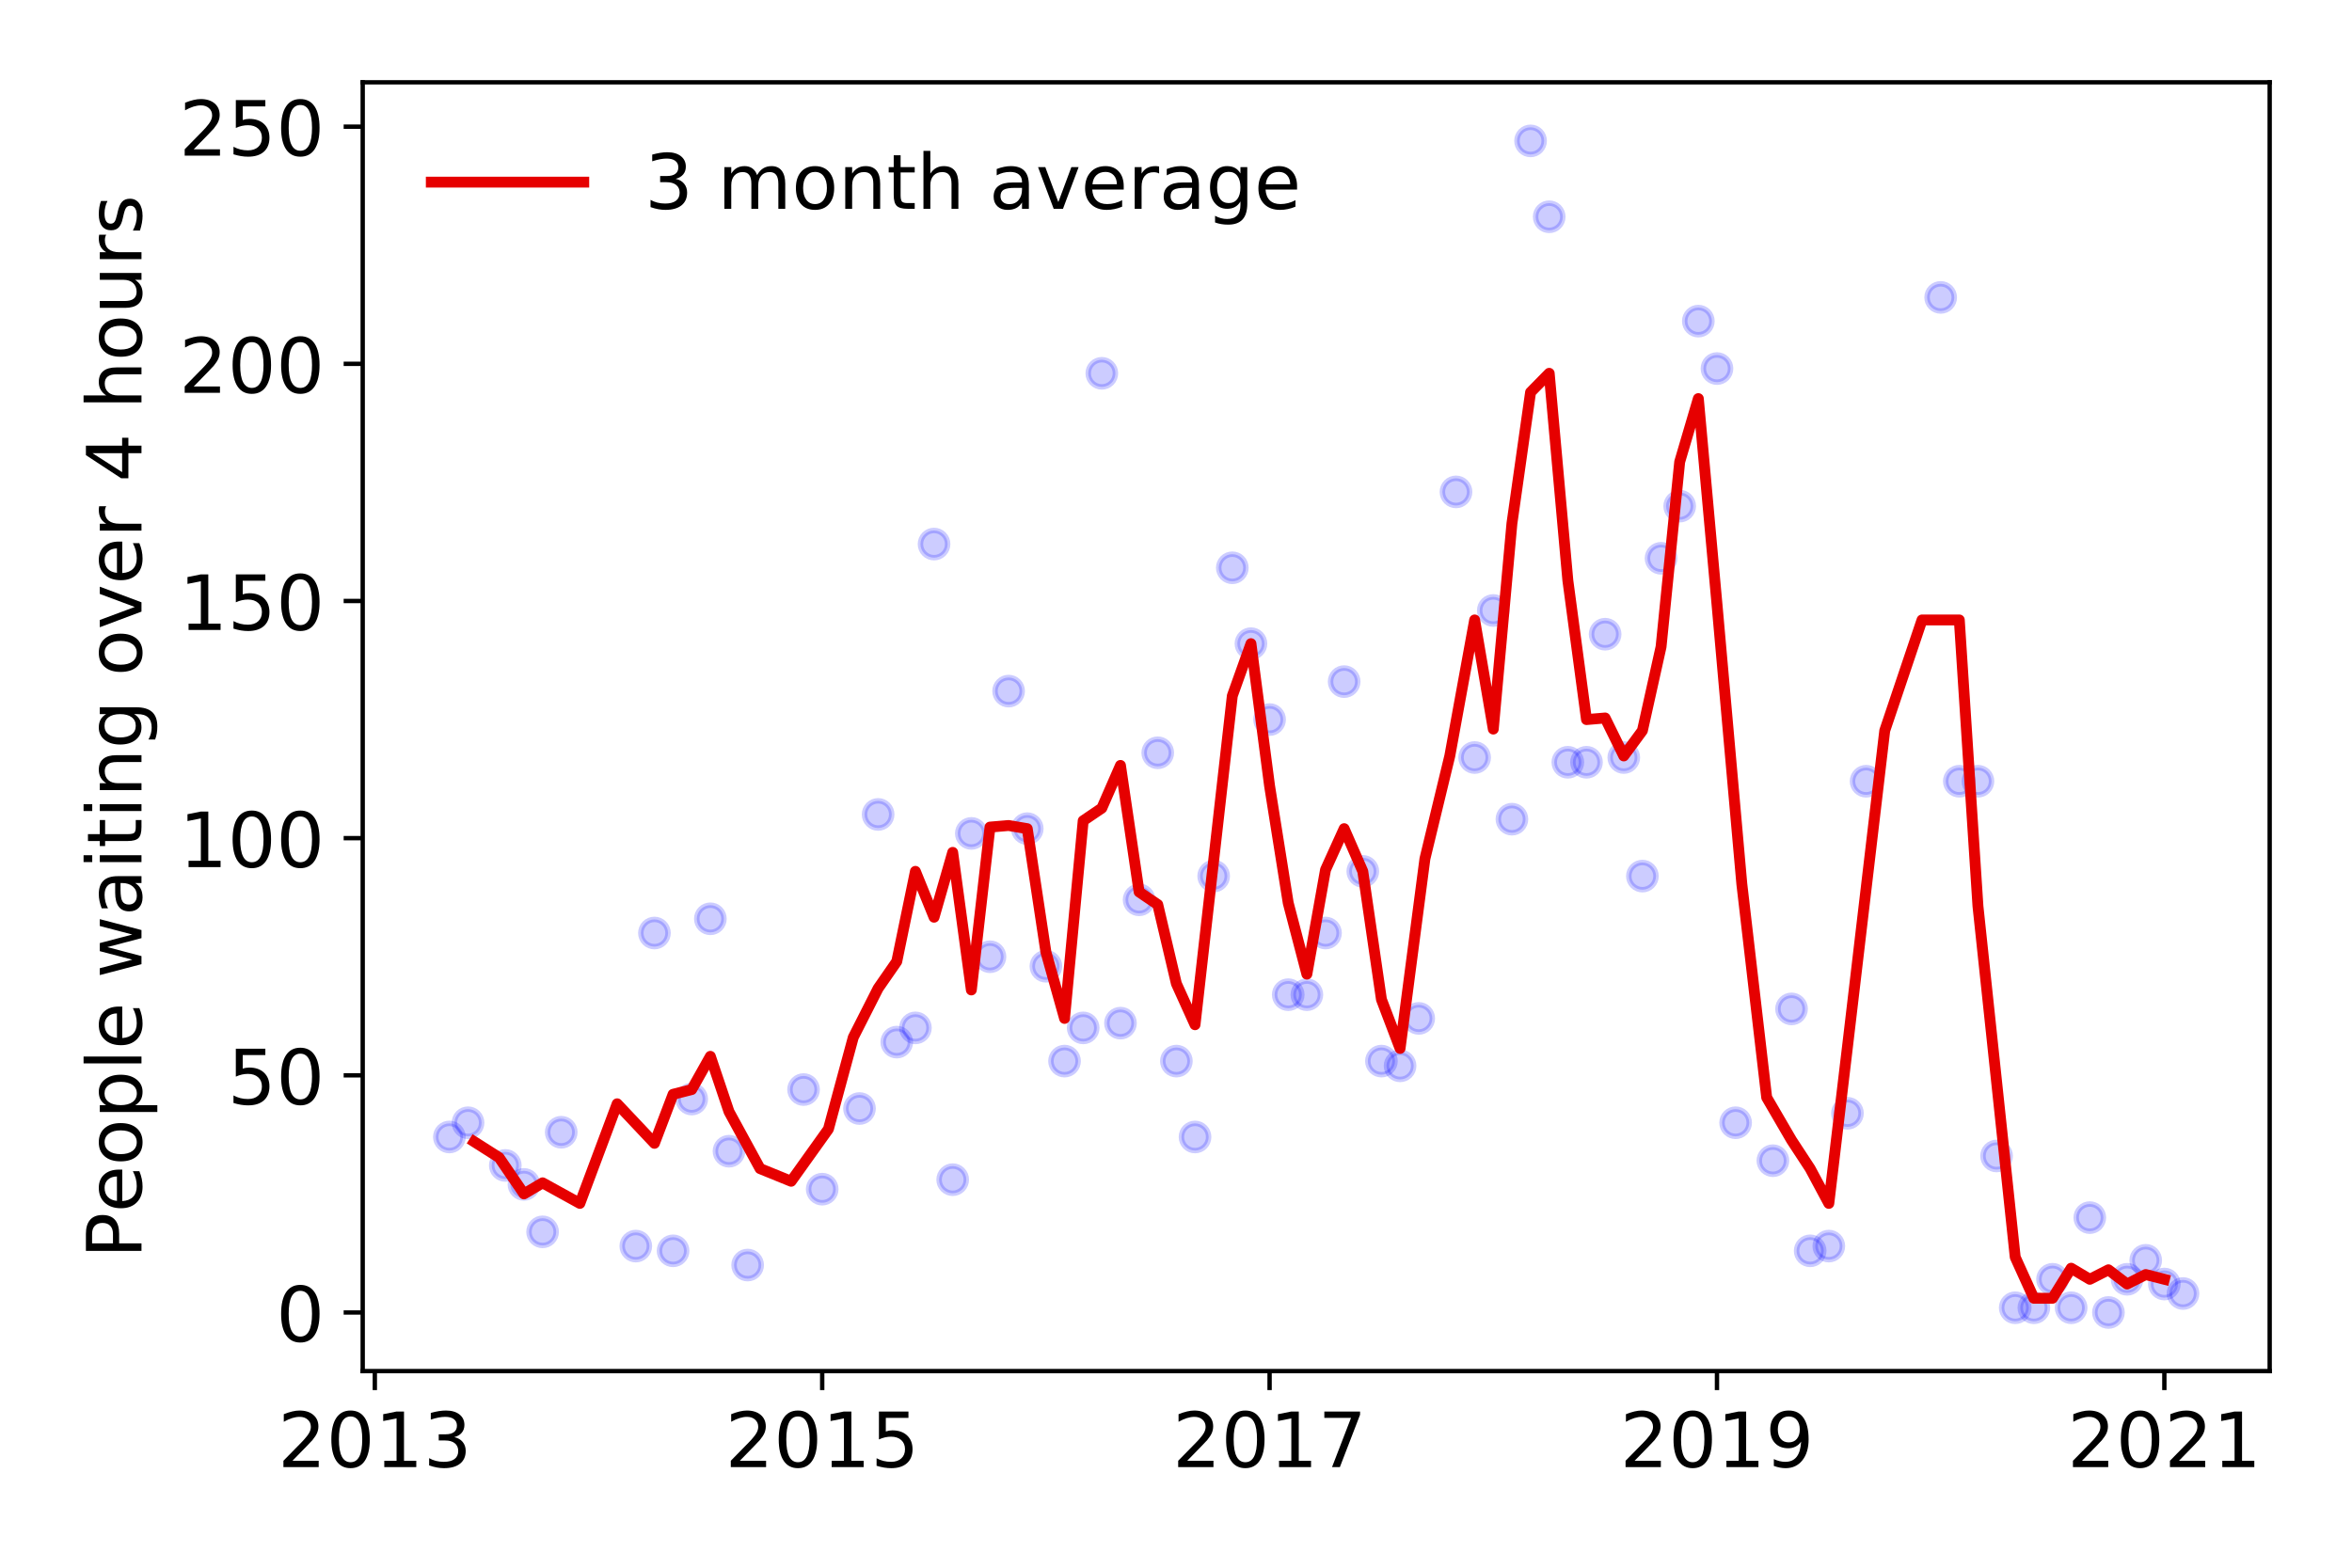 <?xml version="1.0" encoding="utf-8" standalone="no"?>
<!DOCTYPE svg PUBLIC "-//W3C//DTD SVG 1.1//EN"
  "http://www.w3.org/Graphics/SVG/1.1/DTD/svg11.dtd">
<!-- Created with matplotlib (https://matplotlib.org/) -->
<svg height="288pt" version="1.1" viewBox="0 0 432 288" width="432pt" xmlns="http://www.w3.org/2000/svg" xmlns:xlink="http://www.w3.org/1999/xlink">
 <defs>
  <style type="text/css">
*{stroke-linecap:butt;stroke-linejoin:round;}
  </style>
 </defs>
 <g id="figure_1">
  <g id="patch_1">
   <path d="M 0 288 
L 432 288 
L 432 0 
L 0 0 
z
" style="fill:#ffffff;"/>
  </g>
  <g id="axes_1">
   <g id="patch_2">
    <path d="M 66.62 251.88 
L 416.88 251.88 
L 416.88 15.12 
L 66.62 15.12 
z
" style="fill:#ffffff;"/>
   </g>
   <g id="matplotlib.axis_1">
    <g id="xtick_1">
     <g id="line2d_1">
      <defs>
       <path d="M 0 0 
L 0 3.5 
" id="m510b5b85db" style="stroke:#000000;stroke-width:0.8;"/>
      </defs>
      <g>
       <use style="stroke:#000000;stroke-width:0.8;" x="68.846" xlink:href="#m510b5b85db" y="251.88"/>
      </g>
     </g>
     <g id="text_1">
      <!-- 2013 -->
      <defs>
       <path d="M 19.188 8.297 
L 53.609 8.297 
L 53.609 0 
L 7.328 0 
L 7.328 8.297 
Q 12.938 14.109 22.625 23.891 
Q 32.328 33.688 34.812 36.531 
Q 39.547 41.844 41.422 45.531 
Q 43.312 49.219 43.312 52.781 
Q 43.312 58.594 39.234 62.25 
Q 35.156 65.922 28.609 65.922 
Q 23.969 65.922 18.812 64.312 
Q 13.672 62.703 7.812 59.422 
L 7.812 69.391 
Q 13.766 71.781 18.938 73 
Q 24.125 74.219 28.422 74.219 
Q 39.75 74.219 46.484 68.547 
Q 53.219 62.891 53.219 53.422 
Q 53.219 48.922 51.531 44.891 
Q 49.859 40.875 45.406 35.406 
Q 44.188 33.984 37.641 27.219 
Q 31.109 20.453 19.188 8.297 
z
" id="DejaVuSans-50"/>
       <path d="M 31.781 66.406 
Q 24.172 66.406 20.328 58.906 
Q 16.5 51.422 16.5 36.375 
Q 16.5 21.391 20.328 13.891 
Q 24.172 6.391 31.781 6.391 
Q 39.453 6.391 43.281 13.891 
Q 47.125 21.391 47.125 36.375 
Q 47.125 51.422 43.281 58.906 
Q 39.453 66.406 31.781 66.406 
z
M 31.781 74.219 
Q 44.047 74.219 50.516 64.516 
Q 56.984 54.828 56.984 36.375 
Q 56.984 17.969 50.516 8.266 
Q 44.047 -1.422 31.781 -1.422 
Q 19.531 -1.422 13.062 8.266 
Q 6.594 17.969 6.594 36.375 
Q 6.594 54.828 13.062 64.516 
Q 19.531 74.219 31.781 74.219 
z
" id="DejaVuSans-48"/>
       <path d="M 12.406 8.297 
L 28.516 8.297 
L 28.516 63.922 
L 10.984 60.406 
L 10.984 69.391 
L 28.422 72.906 
L 38.281 72.906 
L 38.281 8.297 
L 54.391 8.297 
L 54.391 0 
L 12.406 0 
z
" id="DejaVuSans-49"/>
       <path d="M 40.578 39.312 
Q 47.656 37.797 51.625 33 
Q 55.609 28.219 55.609 21.188 
Q 55.609 10.406 48.188 4.484 
Q 40.766 -1.422 27.094 -1.422 
Q 22.516 -1.422 17.656 -0.516 
Q 12.797 0.391 7.625 2.203 
L 7.625 11.719 
Q 11.719 9.328 16.594 8.109 
Q 21.484 6.891 26.812 6.891 
Q 36.078 6.891 40.938 10.547 
Q 45.797 14.203 45.797 21.188 
Q 45.797 27.641 41.281 31.266 
Q 36.766 34.906 28.719 34.906 
L 20.219 34.906 
L 20.219 43.016 
L 29.109 43.016 
Q 36.375 43.016 40.234 45.922 
Q 44.094 48.828 44.094 54.297 
Q 44.094 59.906 40.109 62.906 
Q 36.141 65.922 28.719 65.922 
Q 24.656 65.922 20.016 65.031 
Q 15.375 64.156 9.812 62.312 
L 9.812 71.094 
Q 15.438 72.656 20.344 73.438 
Q 25.25 74.219 29.594 74.219 
Q 40.828 74.219 47.359 69.109 
Q 53.906 64.016 53.906 55.328 
Q 53.906 49.266 50.438 45.094 
Q 46.969 40.922 40.578 39.312 
z
" id="DejaVuSans-51"/>
      </defs>
      <g transform="translate(51.031 269.518)scale(0.14 -0.14)">
       <use xlink:href="#DejaVuSans-50"/>
       <use x="63.623" xlink:href="#DejaVuSans-48"/>
       <use x="127.246" xlink:href="#DejaVuSans-49"/>
       <use x="190.869" xlink:href="#DejaVuSans-51"/>
      </g>
     </g>
    </g>
    <g id="xtick_2">
     <g id="line2d_2">
      <g>
       <use style="stroke:#000000;stroke-width:0.8;" x="151.018" xlink:href="#m510b5b85db" y="251.88"/>
      </g>
     </g>
     <g id="text_2">
      <!-- 2015 -->
      <defs>
       <path d="M 10.797 72.906 
L 49.516 72.906 
L 49.516 64.594 
L 19.828 64.594 
L 19.828 46.734 
Q 21.969 47.469 24.109 47.828 
Q 26.266 48.188 28.422 48.188 
Q 40.625 48.188 47.75 41.5 
Q 54.891 34.812 54.891 23.391 
Q 54.891 11.625 47.562 5.094 
Q 40.234 -1.422 26.906 -1.422 
Q 22.312 -1.422 17.547 -0.641 
Q 12.797 0.141 7.719 1.703 
L 7.719 11.625 
Q 12.109 9.234 16.797 8.062 
Q 21.484 6.891 26.703 6.891 
Q 35.156 6.891 40.078 11.328 
Q 45.016 15.766 45.016 23.391 
Q 45.016 31 40.078 35.438 
Q 35.156 39.891 26.703 39.891 
Q 22.75 39.891 18.812 39.016 
Q 14.891 38.141 10.797 36.281 
z
" id="DejaVuSans-53"/>
      </defs>
      <g transform="translate(133.203 269.518)scale(0.14 -0.14)">
       <use xlink:href="#DejaVuSans-50"/>
       <use x="63.623" xlink:href="#DejaVuSans-48"/>
       <use x="127.246" xlink:href="#DejaVuSans-49"/>
       <use x="190.869" xlink:href="#DejaVuSans-53"/>
      </g>
     </g>
    </g>
    <g id="xtick_3">
     <g id="line2d_3">
      <g>
       <use style="stroke:#000000;stroke-width:0.8;" x="233.19" xlink:href="#m510b5b85db" y="251.88"/>
      </g>
     </g>
     <g id="text_3">
      <!-- 2017 -->
      <defs>
       <path d="M 8.203 72.906 
L 55.078 72.906 
L 55.078 68.703 
L 28.609 0 
L 18.312 0 
L 43.219 64.594 
L 8.203 64.594 
z
" id="DejaVuSans-55"/>
      </defs>
      <g transform="translate(215.375 269.518)scale(0.14 -0.14)">
       <use xlink:href="#DejaVuSans-50"/>
       <use x="63.623" xlink:href="#DejaVuSans-48"/>
       <use x="127.246" xlink:href="#DejaVuSans-49"/>
       <use x="190.869" xlink:href="#DejaVuSans-55"/>
      </g>
     </g>
    </g>
    <g id="xtick_4">
     <g id="line2d_4">
      <g>
       <use style="stroke:#000000;stroke-width:0.8;" x="315.363" xlink:href="#m510b5b85db" y="251.88"/>
      </g>
     </g>
     <g id="text_4">
      <!-- 2019 -->
      <defs>
       <path d="M 10.984 1.516 
L 10.984 10.5 
Q 14.703 8.734 18.5 7.812 
Q 22.312 6.891 25.984 6.891 
Q 35.75 6.891 40.891 13.453 
Q 46.047 20.016 46.781 33.406 
Q 43.953 29.203 39.594 26.953 
Q 35.25 24.703 29.984 24.703 
Q 19.047 24.703 12.672 31.312 
Q 6.297 37.938 6.297 49.422 
Q 6.297 60.641 12.938 67.422 
Q 19.578 74.219 30.609 74.219 
Q 43.266 74.219 49.922 64.516 
Q 56.594 54.828 56.594 36.375 
Q 56.594 19.141 48.406 8.859 
Q 40.234 -1.422 26.422 -1.422 
Q 22.703 -1.422 18.891 -0.688 
Q 15.094 0.047 10.984 1.516 
z
M 30.609 32.422 
Q 37.25 32.422 41.125 36.953 
Q 45.016 41.5 45.016 49.422 
Q 45.016 57.281 41.125 61.844 
Q 37.25 66.406 30.609 66.406 
Q 23.969 66.406 20.094 61.844 
Q 16.219 57.281 16.219 49.422 
Q 16.219 41.5 20.094 36.953 
Q 23.969 32.422 30.609 32.422 
z
" id="DejaVuSans-57"/>
      </defs>
      <g transform="translate(297.548 269.518)scale(0.14 -0.14)">
       <use xlink:href="#DejaVuSans-50"/>
       <use x="63.623" xlink:href="#DejaVuSans-48"/>
       <use x="127.246" xlink:href="#DejaVuSans-49"/>
       <use x="190.869" xlink:href="#DejaVuSans-57"/>
      </g>
     </g>
    </g>
    <g id="xtick_5">
     <g id="line2d_5">
      <g>
       <use style="stroke:#000000;stroke-width:0.8;" x="397.535" xlink:href="#m510b5b85db" y="251.88"/>
      </g>
     </g>
     <g id="text_5">
      <!-- 2021 -->
      <g transform="translate(379.72 269.518)scale(0.14 -0.14)">
       <use xlink:href="#DejaVuSans-50"/>
       <use x="63.623" xlink:href="#DejaVuSans-48"/>
       <use x="127.246" xlink:href="#DejaVuSans-50"/>
       <use x="190.869" xlink:href="#DejaVuSans-49"/>
      </g>
     </g>
    </g>
   </g>
   <g id="matplotlib.axis_2">
    <g id="ytick_1">
     <g id="line2d_6">
      <defs>
       <path d="M 0 0 
L -3.5 0 
" id="m7fa9d2dbc4" style="stroke:#000000;stroke-width:0.8;"/>
      </defs>
      <g>
       <use style="stroke:#000000;stroke-width:0.8;" x="66.62" xlink:href="#m7fa9d2dbc4" y="241.118"/>
      </g>
     </g>
     <g id="text_6">
      <!-- 0 -->
      <g transform="translate(50.712 246.437)scale(0.14 -0.14)">
       <use xlink:href="#DejaVuSans-48"/>
      </g>
     </g>
    </g>
    <g id="ytick_2">
     <g id="line2d_7">
      <g>
       <use style="stroke:#000000;stroke-width:0.8;" x="66.62" xlink:href="#m7fa9d2dbc4" y="197.548"/>
      </g>
     </g>
     <g id="text_7">
      <!-- 50 -->
      <g transform="translate(41.805 202.867)scale(0.14 -0.14)">
       <use xlink:href="#DejaVuSans-53"/>
       <use x="63.623" xlink:href="#DejaVuSans-48"/>
      </g>
     </g>
    </g>
    <g id="ytick_3">
     <g id="line2d_8">
      <g>
       <use style="stroke:#000000;stroke-width:0.8;" x="66.62" xlink:href="#m7fa9d2dbc4" y="153.978"/>
      </g>
     </g>
     <g id="text_8">
      <!-- 100 -->
      <g transform="translate(32.898 159.297)scale(0.14 -0.14)">
       <use xlink:href="#DejaVuSans-49"/>
       <use x="63.623" xlink:href="#DejaVuSans-48"/>
       <use x="127.246" xlink:href="#DejaVuSans-48"/>
      </g>
     </g>
    </g>
    <g id="ytick_4">
     <g id="line2d_9">
      <g>
       <use style="stroke:#000000;stroke-width:0.8;" x="66.62" xlink:href="#m7fa9d2dbc4" y="110.408"/>
      </g>
     </g>
     <g id="text_9">
      <!-- 150 -->
      <g transform="translate(32.898 115.727)scale(0.14 -0.14)">
       <use xlink:href="#DejaVuSans-49"/>
       <use x="63.623" xlink:href="#DejaVuSans-53"/>
       <use x="127.246" xlink:href="#DejaVuSans-48"/>
      </g>
     </g>
    </g>
    <g id="ytick_5">
     <g id="line2d_10">
      <g>
       <use style="stroke:#000000;stroke-width:0.8;" x="66.62" xlink:href="#m7fa9d2dbc4" y="66.838"/>
      </g>
     </g>
     <g id="text_10">
      <!-- 200 -->
      <g transform="translate(32.898 72.157)scale(0.14 -0.14)">
       <use xlink:href="#DejaVuSans-50"/>
       <use x="63.623" xlink:href="#DejaVuSans-48"/>
       <use x="127.246" xlink:href="#DejaVuSans-48"/>
      </g>
     </g>
    </g>
    <g id="ytick_6">
     <g id="line2d_11">
      <g>
       <use style="stroke:#000000;stroke-width:0.8;" x="66.62" xlink:href="#m7fa9d2dbc4" y="23.268"/>
      </g>
     </g>
     <g id="text_11">
      <!-- 250 -->
      <g transform="translate(32.898 28.587)scale(0.14 -0.14)">
       <use xlink:href="#DejaVuSans-50"/>
       <use x="63.623" xlink:href="#DejaVuSans-53"/>
       <use x="127.246" xlink:href="#DejaVuSans-48"/>
      </g>
     </g>
    </g>
    <g id="text_12">
     <!-- People waiting over 4 hours -->
     <defs>
      <path d="M 19.672 64.797 
L 19.672 37.406 
L 32.078 37.406 
Q 38.969 37.406 42.719 40.969 
Q 46.484 44.531 46.484 51.125 
Q 46.484 57.672 42.719 61.234 
Q 38.969 64.797 32.078 64.797 
z
M 9.812 72.906 
L 32.078 72.906 
Q 44.344 72.906 50.609 67.359 
Q 56.891 61.812 56.891 51.125 
Q 56.891 40.328 50.609 34.812 
Q 44.344 29.297 32.078 29.297 
L 19.672 29.297 
L 19.672 0 
L 9.812 0 
z
" id="DejaVuSans-80"/>
      <path d="M 56.203 29.594 
L 56.203 25.203 
L 14.891 25.203 
Q 15.484 15.922 20.484 11.062 
Q 25.484 6.203 34.422 6.203 
Q 39.594 6.203 44.453 7.469 
Q 49.312 8.734 54.109 11.281 
L 54.109 2.781 
Q 49.266 0.734 44.188 -0.344 
Q 39.109 -1.422 33.891 -1.422 
Q 20.797 -1.422 13.156 6.188 
Q 5.516 13.812 5.516 26.812 
Q 5.516 40.234 12.766 48.109 
Q 20.016 56 32.328 56 
Q 43.359 56 49.781 48.891 
Q 56.203 41.797 56.203 29.594 
z
M 47.219 32.234 
Q 47.125 39.594 43.094 43.984 
Q 39.062 48.391 32.422 48.391 
Q 24.906 48.391 20.391 44.141 
Q 15.875 39.891 15.188 32.172 
z
" id="DejaVuSans-101"/>
      <path d="M 30.609 48.391 
Q 23.391 48.391 19.188 42.75 
Q 14.984 37.109 14.984 27.297 
Q 14.984 17.484 19.156 11.844 
Q 23.344 6.203 30.609 6.203 
Q 37.797 6.203 41.984 11.859 
Q 46.188 17.531 46.188 27.297 
Q 46.188 37.016 41.984 42.703 
Q 37.797 48.391 30.609 48.391 
z
M 30.609 56 
Q 42.328 56 49.016 48.375 
Q 55.719 40.766 55.719 27.297 
Q 55.719 13.875 49.016 6.219 
Q 42.328 -1.422 30.609 -1.422 
Q 18.844 -1.422 12.172 6.219 
Q 5.516 13.875 5.516 27.297 
Q 5.516 40.766 12.172 48.375 
Q 18.844 56 30.609 56 
z
" id="DejaVuSans-111"/>
      <path d="M 18.109 8.203 
L 18.109 -20.797 
L 9.078 -20.797 
L 9.078 54.688 
L 18.109 54.688 
L 18.109 46.391 
Q 20.953 51.266 25.266 53.625 
Q 29.594 56 35.594 56 
Q 45.562 56 51.781 48.094 
Q 58.016 40.188 58.016 27.297 
Q 58.016 14.406 51.781 6.484 
Q 45.562 -1.422 35.594 -1.422 
Q 29.594 -1.422 25.266 0.953 
Q 20.953 3.328 18.109 8.203 
z
M 48.688 27.297 
Q 48.688 37.203 44.609 42.844 
Q 40.531 48.484 33.406 48.484 
Q 26.266 48.484 22.188 42.844 
Q 18.109 37.203 18.109 27.297 
Q 18.109 17.391 22.188 11.75 
Q 26.266 6.109 33.406 6.109 
Q 40.531 6.109 44.609 11.75 
Q 48.688 17.391 48.688 27.297 
z
" id="DejaVuSans-112"/>
      <path d="M 9.422 75.984 
L 18.406 75.984 
L 18.406 0 
L 9.422 0 
z
" id="DejaVuSans-108"/>
      <path id="DejaVuSans-32"/>
      <path d="M 4.203 54.688 
L 13.188 54.688 
L 24.422 12.016 
L 35.594 54.688 
L 46.188 54.688 
L 57.422 12.016 
L 68.609 54.688 
L 77.594 54.688 
L 63.281 0 
L 52.688 0 
L 40.922 44.828 
L 29.109 0 
L 18.5 0 
z
" id="DejaVuSans-119"/>
      <path d="M 34.281 27.484 
Q 23.391 27.484 19.188 25 
Q 14.984 22.516 14.984 16.5 
Q 14.984 11.719 18.141 8.906 
Q 21.297 6.109 26.703 6.109 
Q 34.188 6.109 38.703 11.406 
Q 43.219 16.703 43.219 25.484 
L 43.219 27.484 
z
M 52.203 31.203 
L 52.203 0 
L 43.219 0 
L 43.219 8.297 
Q 40.141 3.328 35.547 0.953 
Q 30.953 -1.422 24.312 -1.422 
Q 15.922 -1.422 10.953 3.297 
Q 6 8.016 6 15.922 
Q 6 25.141 12.172 29.828 
Q 18.359 34.516 30.609 34.516 
L 43.219 34.516 
L 43.219 35.406 
Q 43.219 41.609 39.141 45 
Q 35.062 48.391 27.688 48.391 
Q 23 48.391 18.547 47.266 
Q 14.109 46.141 10.016 43.891 
L 10.016 52.203 
Q 14.938 54.109 19.578 55.047 
Q 24.219 56 28.609 56 
Q 40.484 56 46.344 49.844 
Q 52.203 43.703 52.203 31.203 
z
" id="DejaVuSans-97"/>
      <path d="M 9.422 54.688 
L 18.406 54.688 
L 18.406 0 
L 9.422 0 
z
M 9.422 75.984 
L 18.406 75.984 
L 18.406 64.594 
L 9.422 64.594 
z
" id="DejaVuSans-105"/>
      <path d="M 18.312 70.219 
L 18.312 54.688 
L 36.812 54.688 
L 36.812 47.703 
L 18.312 47.703 
L 18.312 18.016 
Q 18.312 11.328 20.141 9.422 
Q 21.969 7.516 27.594 7.516 
L 36.812 7.516 
L 36.812 0 
L 27.594 0 
Q 17.188 0 13.234 3.875 
Q 9.281 7.766 9.281 18.016 
L 9.281 47.703 
L 2.688 47.703 
L 2.688 54.688 
L 9.281 54.688 
L 9.281 70.219 
z
" id="DejaVuSans-116"/>
      <path d="M 54.891 33.016 
L 54.891 0 
L 45.906 0 
L 45.906 32.719 
Q 45.906 40.484 42.875 44.328 
Q 39.844 48.188 33.797 48.188 
Q 26.516 48.188 22.312 43.547 
Q 18.109 38.922 18.109 30.906 
L 18.109 0 
L 9.078 0 
L 9.078 54.688 
L 18.109 54.688 
L 18.109 46.188 
Q 21.344 51.125 25.703 53.562 
Q 30.078 56 35.797 56 
Q 45.219 56 50.047 50.172 
Q 54.891 44.344 54.891 33.016 
z
" id="DejaVuSans-110"/>
      <path d="M 45.406 27.984 
Q 45.406 37.75 41.375 43.109 
Q 37.359 48.484 30.078 48.484 
Q 22.859 48.484 18.828 43.109 
Q 14.797 37.75 14.797 27.984 
Q 14.797 18.266 18.828 12.891 
Q 22.859 7.516 30.078 7.516 
Q 37.359 7.516 41.375 12.891 
Q 45.406 18.266 45.406 27.984 
z
M 54.391 6.781 
Q 54.391 -7.172 48.188 -13.984 
Q 42 -20.797 29.203 -20.797 
Q 24.469 -20.797 20.266 -20.094 
Q 16.062 -19.391 12.109 -17.922 
L 12.109 -9.188 
Q 16.062 -11.328 19.922 -12.344 
Q 23.781 -13.375 27.781 -13.375 
Q 36.625 -13.375 41.016 -8.766 
Q 45.406 -4.156 45.406 5.172 
L 45.406 9.625 
Q 42.625 4.781 38.281 2.391 
Q 33.938 0 27.875 0 
Q 17.828 0 11.672 7.656 
Q 5.516 15.328 5.516 27.984 
Q 5.516 40.672 11.672 48.328 
Q 17.828 56 27.875 56 
Q 33.938 56 38.281 53.609 
Q 42.625 51.219 45.406 46.391 
L 45.406 54.688 
L 54.391 54.688 
z
" id="DejaVuSans-103"/>
      <path d="M 2.984 54.688 
L 12.5 54.688 
L 29.594 8.797 
L 46.688 54.688 
L 56.203 54.688 
L 35.688 0 
L 23.484 0 
z
" id="DejaVuSans-118"/>
      <path d="M 41.109 46.297 
Q 39.594 47.172 37.812 47.578 
Q 36.031 48 33.891 48 
Q 26.266 48 22.188 43.047 
Q 18.109 38.094 18.109 28.812 
L 18.109 0 
L 9.078 0 
L 9.078 54.688 
L 18.109 54.688 
L 18.109 46.188 
Q 20.953 51.172 25.484 53.578 
Q 30.031 56 36.531 56 
Q 37.453 56 38.578 55.875 
Q 39.703 55.766 41.062 55.516 
z
" id="DejaVuSans-114"/>
      <path d="M 37.797 64.312 
L 12.891 25.391 
L 37.797 25.391 
z
M 35.203 72.906 
L 47.609 72.906 
L 47.609 25.391 
L 58.016 25.391 
L 58.016 17.188 
L 47.609 17.188 
L 47.609 0 
L 37.797 0 
L 37.797 17.188 
L 4.891 17.188 
L 4.891 26.703 
z
" id="DejaVuSans-52"/>
      <path d="M 54.891 33.016 
L 54.891 0 
L 45.906 0 
L 45.906 32.719 
Q 45.906 40.484 42.875 44.328 
Q 39.844 48.188 33.797 48.188 
Q 26.516 48.188 22.312 43.547 
Q 18.109 38.922 18.109 30.906 
L 18.109 0 
L 9.078 0 
L 9.078 75.984 
L 18.109 75.984 
L 18.109 46.188 
Q 21.344 51.125 25.703 53.562 
Q 30.078 56 35.797 56 
Q 45.219 56 50.047 50.172 
Q 54.891 44.344 54.891 33.016 
z
" id="DejaVuSans-104"/>
      <path d="M 8.5 21.578 
L 8.5 54.688 
L 17.484 54.688 
L 17.484 21.922 
Q 17.484 14.156 20.5 10.266 
Q 23.531 6.391 29.594 6.391 
Q 36.859 6.391 41.078 11.031 
Q 45.312 15.672 45.312 23.688 
L 45.312 54.688 
L 54.297 54.688 
L 54.297 0 
L 45.312 0 
L 45.312 8.406 
Q 42.047 3.422 37.719 1 
Q 33.406 -1.422 27.688 -1.422 
Q 18.266 -1.422 13.375 4.438 
Q 8.5 10.297 8.5 21.578 
z
M 31.109 56 
z
" id="DejaVuSans-117"/>
      <path d="M 44.281 53.078 
L 44.281 44.578 
Q 40.484 46.531 36.375 47.5 
Q 32.281 48.484 27.875 48.484 
Q 21.188 48.484 17.844 46.438 
Q 14.5 44.391 14.5 40.281 
Q 14.5 37.156 16.891 35.375 
Q 19.281 33.594 26.516 31.984 
L 29.594 31.297 
Q 39.156 29.25 43.188 25.516 
Q 47.219 21.781 47.219 15.094 
Q 47.219 7.469 41.188 3.016 
Q 35.156 -1.422 24.609 -1.422 
Q 20.219 -1.422 15.453 -0.562 
Q 10.688 0.297 5.422 2 
L 5.422 11.281 
Q 10.406 8.688 15.234 7.391 
Q 20.062 6.109 24.812 6.109 
Q 31.156 6.109 34.562 8.281 
Q 37.984 10.453 37.984 14.406 
Q 37.984 18.062 35.516 20.016 
Q 33.062 21.969 24.703 23.781 
L 21.578 24.516 
Q 13.234 26.266 9.516 29.906 
Q 5.812 33.547 5.812 39.891 
Q 5.812 47.609 11.281 51.797 
Q 16.75 56 26.812 56 
Q 31.781 56 36.172 55.266 
Q 40.578 54.547 44.281 53.078 
z
" id="DejaVuSans-115"/>
     </defs>
     <g transform="translate(25.986 231.175)rotate(-90)scale(0.14 -0.14)">
      <use xlink:href="#DejaVuSans-80"/>
      <use x="60.256" xlink:href="#DejaVuSans-101"/>
      <use x="121.779" xlink:href="#DejaVuSans-111"/>
      <use x="182.961" xlink:href="#DejaVuSans-112"/>
      <use x="246.438" xlink:href="#DejaVuSans-108"/>
      <use x="274.221" xlink:href="#DejaVuSans-101"/>
      <use x="335.744" xlink:href="#DejaVuSans-32"/>
      <use x="367.531" xlink:href="#DejaVuSans-119"/>
      <use x="449.318" xlink:href="#DejaVuSans-97"/>
      <use x="510.598" xlink:href="#DejaVuSans-105"/>
      <use x="538.381" xlink:href="#DejaVuSans-116"/>
      <use x="577.59" xlink:href="#DejaVuSans-105"/>
      <use x="605.373" xlink:href="#DejaVuSans-110"/>
      <use x="668.752" xlink:href="#DejaVuSans-103"/>
      <use x="732.229" xlink:href="#DejaVuSans-32"/>
      <use x="764.016" xlink:href="#DejaVuSans-111"/>
      <use x="825.197" xlink:href="#DejaVuSans-118"/>
      <use x="884.377" xlink:href="#DejaVuSans-101"/>
      <use x="945.9" xlink:href="#DejaVuSans-114"/>
      <use x="987.014" xlink:href="#DejaVuSans-32"/>
      <use x="1018.801" xlink:href="#DejaVuSans-52"/>
      <use x="1082.424" xlink:href="#DejaVuSans-32"/>
      <use x="1114.211" xlink:href="#DejaVuSans-104"/>
      <use x="1177.59" xlink:href="#DejaVuSans-111"/>
      <use x="1238.771" xlink:href="#DejaVuSans-117"/>
      <use x="1302.15" xlink:href="#DejaVuSans-114"/>
      <use x="1343.264" xlink:href="#DejaVuSans-115"/>
     </g>
    </g>
   </g>
   <g id="line2d_12">
    <defs>
     <path d="M 0 2.5 
C 0.663 2.5 1.299 2.237 1.768 1.768 
C 2.237 1.299 2.5 0.663 2.5 0 
C 2.5 -0.663 2.237 -1.299 1.768 -1.768 
C 1.299 -2.237 0.663 -2.5 0 -2.5 
C -0.663 -2.5 -1.299 -2.237 -1.768 -1.768 
C -2.237 -1.299 -2.5 -0.663 -2.5 0 
C -2.5 0.663 -2.237 1.299 -1.768 1.768 
C -1.299 2.237 -0.663 2.5 0 2.5 
z
" id="m4f249a5378" style="stroke:#0000ff;stroke-opacity:0.2;"/>
    </defs>
    <g clip-path="url(#p59108f049d)">
     <use style="fill:#0000ff;fill-opacity:0.2;stroke:#0000ff;stroke-opacity:0.2;" x="400.959" xlink:href="#m4f249a5378" y="237.633"/>
     <use style="fill:#0000ff;fill-opacity:0.2;stroke:#0000ff;stroke-opacity:0.2;" x="397.535" xlink:href="#m4f249a5378" y="235.89"/>
     <use style="fill:#0000ff;fill-opacity:0.2;stroke:#0000ff;stroke-opacity:0.2;" x="394.111" xlink:href="#m4f249a5378" y="231.533"/>
     <use style="fill:#0000ff;fill-opacity:0.2;stroke:#0000ff;stroke-opacity:0.2;" x="390.688" xlink:href="#m4f249a5378" y="235.018"/>
     <use style="fill:#0000ff;fill-opacity:0.2;stroke:#0000ff;stroke-opacity:0.2;" x="387.264" xlink:href="#m4f249a5378" y="241.118"/>
     <use style="fill:#0000ff;fill-opacity:0.2;stroke:#0000ff;stroke-opacity:0.2;" x="383.84" xlink:href="#m4f249a5378" y="223.69"/>
     <use style="fill:#0000ff;fill-opacity:0.2;stroke:#0000ff;stroke-opacity:0.2;" x="380.416" xlink:href="#m4f249a5378" y="240.247"/>
     <use style="fill:#0000ff;fill-opacity:0.2;stroke:#0000ff;stroke-opacity:0.2;" x="376.992" xlink:href="#m4f249a5378" y="235.018"/>
     <use style="fill:#0000ff;fill-opacity:0.2;stroke:#0000ff;stroke-opacity:0.2;" x="373.568" xlink:href="#m4f249a5378" y="240.247"/>
     <use style="fill:#0000ff;fill-opacity:0.2;stroke:#0000ff;stroke-opacity:0.2;" x="370.144" xlink:href="#m4f249a5378" y="240.247"/>
     <use style="fill:#0000ff;fill-opacity:0.2;stroke:#0000ff;stroke-opacity:0.2;" x="366.721" xlink:href="#m4f249a5378" y="212.362"/>
     <use style="fill:#0000ff;fill-opacity:0.2;stroke:#0000ff;stroke-opacity:0.2;" x="363.297" xlink:href="#m4f249a5378" y="143.521"/>
     <use style="fill:#0000ff;fill-opacity:0.2;stroke:#0000ff;stroke-opacity:0.2;" x="359.873" xlink:href="#m4f249a5378" y="143.521"/>
     <use style="fill:#0000ff;fill-opacity:0.2;stroke:#0000ff;stroke-opacity:0.2;" x="356.449" xlink:href="#m4f249a5378" y="54.638"/>
     <use style="fill:#0000ff;fill-opacity:0.2;stroke:#0000ff;stroke-opacity:0.2;" x="342.754" xlink:href="#m4f249a5378" y="143.521"/>
     <use style="fill:#0000ff;fill-opacity:0.2;stroke:#0000ff;stroke-opacity:0.2;" x="339.33" xlink:href="#m4f249a5378" y="204.519"/>
     <use style="fill:#0000ff;fill-opacity:0.2;stroke:#0000ff;stroke-opacity:0.2;" x="335.906" xlink:href="#m4f249a5378" y="228.919"/>
     <use style="fill:#0000ff;fill-opacity:0.2;stroke:#0000ff;stroke-opacity:0.2;" x="332.482" xlink:href="#m4f249a5378" y="229.79"/>
     <use style="fill:#0000ff;fill-opacity:0.2;stroke:#0000ff;stroke-opacity:0.2;" x="329.058" xlink:href="#m4f249a5378" y="185.348"/>
     <use style="fill:#0000ff;fill-opacity:0.2;stroke:#0000ff;stroke-opacity:0.2;" x="325.634" xlink:href="#m4f249a5378" y="213.233"/>
     <use style="fill:#0000ff;fill-opacity:0.2;stroke:#0000ff;stroke-opacity:0.2;" x="318.787" xlink:href="#m4f249a5378" y="206.262"/>
     <use style="fill:#0000ff;fill-opacity:0.2;stroke:#0000ff;stroke-opacity:0.2;" x="315.363" xlink:href="#m4f249a5378" y="67.709"/>
     <use style="fill:#0000ff;fill-opacity:0.2;stroke:#0000ff;stroke-opacity:0.2;" x="311.939" xlink:href="#m4f249a5378" y="58.995"/>
     <use style="fill:#0000ff;fill-opacity:0.2;stroke:#0000ff;stroke-opacity:0.2;" x="308.515" xlink:href="#m4f249a5378" y="92.98"/>
     <use style="fill:#0000ff;fill-opacity:0.2;stroke:#0000ff;stroke-opacity:0.2;" x="305.091" xlink:href="#m4f249a5378" y="102.565"/>
     <use style="fill:#0000ff;fill-opacity:0.2;stroke:#0000ff;stroke-opacity:0.2;" x="301.667" xlink:href="#m4f249a5378" y="160.949"/>
     <use style="fill:#0000ff;fill-opacity:0.2;stroke:#0000ff;stroke-opacity:0.2;" x="298.244" xlink:href="#m4f249a5378" y="139.164"/>
     <use style="fill:#0000ff;fill-opacity:0.2;stroke:#0000ff;stroke-opacity:0.2;" x="294.82" xlink:href="#m4f249a5378" y="116.508"/>
     <use style="fill:#0000ff;fill-opacity:0.2;stroke:#0000ff;stroke-opacity:0.2;" x="291.396" xlink:href="#m4f249a5378" y="140.036"/>
     <use style="fill:#0000ff;fill-opacity:0.2;stroke:#0000ff;stroke-opacity:0.2;" x="287.972" xlink:href="#m4f249a5378" y="140.036"/>
     <use style="fill:#0000ff;fill-opacity:0.2;stroke:#0000ff;stroke-opacity:0.2;" x="284.548" xlink:href="#m4f249a5378" y="39.824"/>
     <use style="fill:#0000ff;fill-opacity:0.2;stroke:#0000ff;stroke-opacity:0.2;" x="281.124" xlink:href="#m4f249a5378" y="25.882"/>
     <use style="fill:#0000ff;fill-opacity:0.2;stroke:#0000ff;stroke-opacity:0.2;" x="277.7" xlink:href="#m4f249a5378" y="150.492"/>
     <use style="fill:#0000ff;fill-opacity:0.2;stroke:#0000ff;stroke-opacity:0.2;" x="274.277" xlink:href="#m4f249a5378" y="112.151"/>
     <use style="fill:#0000ff;fill-opacity:0.2;stroke:#0000ff;stroke-opacity:0.2;" x="270.853" xlink:href="#m4f249a5378" y="139.164"/>
     <use style="fill:#0000ff;fill-opacity:0.2;stroke:#0000ff;stroke-opacity:0.2;" x="267.429" xlink:href="#m4f249a5378" y="90.366"/>
     <use style="fill:#0000ff;fill-opacity:0.2;stroke:#0000ff;stroke-opacity:0.2;" x="260.581" xlink:href="#m4f249a5378" y="187.091"/>
     <use style="fill:#0000ff;fill-opacity:0.2;stroke:#0000ff;stroke-opacity:0.2;" x="257.157" xlink:href="#m4f249a5378" y="195.805"/>
     <use style="fill:#0000ff;fill-opacity:0.2;stroke:#0000ff;stroke-opacity:0.2;" x="253.733" xlink:href="#m4f249a5378" y="194.934"/>
     <use style="fill:#0000ff;fill-opacity:0.2;stroke:#0000ff;stroke-opacity:0.2;" x="250.31" xlink:href="#m4f249a5378" y="160.078"/>
     <use style="fill:#0000ff;fill-opacity:0.2;stroke:#0000ff;stroke-opacity:0.2;" x="246.886" xlink:href="#m4f249a5378" y="125.222"/>
     <use style="fill:#0000ff;fill-opacity:0.2;stroke:#0000ff;stroke-opacity:0.2;" x="243.462" xlink:href="#m4f249a5378" y="171.406"/>
     <use style="fill:#0000ff;fill-opacity:0.2;stroke:#0000ff;stroke-opacity:0.2;" x="240.038" xlink:href="#m4f249a5378" y="182.734"/>
     <use style="fill:#0000ff;fill-opacity:0.2;stroke:#0000ff;stroke-opacity:0.2;" x="236.614" xlink:href="#m4f249a5378" y="182.734"/>
     <use style="fill:#0000ff;fill-opacity:0.2;stroke:#0000ff;stroke-opacity:0.2;" x="233.19" xlink:href="#m4f249a5378" y="132.193"/>
     <use style="fill:#0000ff;fill-opacity:0.2;stroke:#0000ff;stroke-opacity:0.2;" x="229.767" xlink:href="#m4f249a5378" y="118.25"/>
     <use style="fill:#0000ff;fill-opacity:0.2;stroke:#0000ff;stroke-opacity:0.2;" x="226.343" xlink:href="#m4f249a5378" y="104.308"/>
     <use style="fill:#0000ff;fill-opacity:0.2;stroke:#0000ff;stroke-opacity:0.2;" x="222.919" xlink:href="#m4f249a5378" y="160.949"/>
     <use style="fill:#0000ff;fill-opacity:0.2;stroke:#0000ff;stroke-opacity:0.2;" x="219.495" xlink:href="#m4f249a5378" y="208.876"/>
     <use style="fill:#0000ff;fill-opacity:0.2;stroke:#0000ff;stroke-opacity:0.2;" x="216.071" xlink:href="#m4f249a5378" y="194.934"/>
     <use style="fill:#0000ff;fill-opacity:0.2;stroke:#0000ff;stroke-opacity:0.2;" x="212.647" xlink:href="#m4f249a5378" y="138.293"/>
     <use style="fill:#0000ff;fill-opacity:0.2;stroke:#0000ff;stroke-opacity:0.2;" x="209.223" xlink:href="#m4f249a5378" y="165.306"/>
     <use style="fill:#0000ff;fill-opacity:0.2;stroke:#0000ff;stroke-opacity:0.2;" x="205.8" xlink:href="#m4f249a5378" y="187.963"/>
     <use style="fill:#0000ff;fill-opacity:0.2;stroke:#0000ff;stroke-opacity:0.2;" x="202.376" xlink:href="#m4f249a5378" y="68.581"/>
     <use style="fill:#0000ff;fill-opacity:0.2;stroke:#0000ff;stroke-opacity:0.2;" x="198.952" xlink:href="#m4f249a5378" y="188.834"/>
     <use style="fill:#0000ff;fill-opacity:0.2;stroke:#0000ff;stroke-opacity:0.2;" x="195.528" xlink:href="#m4f249a5378" y="194.934"/>
     <use style="fill:#0000ff;fill-opacity:0.2;stroke:#0000ff;stroke-opacity:0.2;" x="192.104" xlink:href="#m4f249a5378" y="177.506"/>
     <use style="fill:#0000ff;fill-opacity:0.2;stroke:#0000ff;stroke-opacity:0.2;" x="188.68" xlink:href="#m4f249a5378" y="152.235"/>
     <use style="fill:#0000ff;fill-opacity:0.2;stroke:#0000ff;stroke-opacity:0.2;" x="185.256" xlink:href="#m4f249a5378" y="126.964"/>
     <use style="fill:#0000ff;fill-opacity:0.2;stroke:#0000ff;stroke-opacity:0.2;" x="181.833" xlink:href="#m4f249a5378" y="175.763"/>
     <use style="fill:#0000ff;fill-opacity:0.2;stroke:#0000ff;stroke-opacity:0.2;" x="178.409" xlink:href="#m4f249a5378" y="153.107"/>
     <use style="fill:#0000ff;fill-opacity:0.2;stroke:#0000ff;stroke-opacity:0.2;" x="174.985" xlink:href="#m4f249a5378" y="216.719"/>
     <use style="fill:#0000ff;fill-opacity:0.2;stroke:#0000ff;stroke-opacity:0.2;" x="171.561" xlink:href="#m4f249a5378" y="99.951"/>
     <use style="fill:#0000ff;fill-opacity:0.2;stroke:#0000ff;stroke-opacity:0.2;" x="168.137" xlink:href="#m4f249a5378" y="188.834"/>
     <use style="fill:#0000ff;fill-opacity:0.2;stroke:#0000ff;stroke-opacity:0.2;" x="164.713" xlink:href="#m4f249a5378" y="191.448"/>
     <use style="fill:#0000ff;fill-opacity:0.2;stroke:#0000ff;stroke-opacity:0.2;" x="161.289" xlink:href="#m4f249a5378" y="149.621"/>
     <use style="fill:#0000ff;fill-opacity:0.2;stroke:#0000ff;stroke-opacity:0.2;" x="157.866" xlink:href="#m4f249a5378" y="203.648"/>
     <use style="fill:#0000ff;fill-opacity:0.2;stroke:#0000ff;stroke-opacity:0.2;" x="151.018" xlink:href="#m4f249a5378" y="218.462"/>
     <use style="fill:#0000ff;fill-opacity:0.2;stroke:#0000ff;stroke-opacity:0.2;" x="147.594" xlink:href="#m4f249a5378" y="200.162"/>
     <use style="fill:#0000ff;fill-opacity:0.2;stroke:#0000ff;stroke-opacity:0.2;" x="137.323" xlink:href="#m4f249a5378" y="232.404"/>
     <use style="fill:#0000ff;fill-opacity:0.2;stroke:#0000ff;stroke-opacity:0.2;" x="133.899" xlink:href="#m4f249a5378" y="211.491"/>
     <use style="fill:#0000ff;fill-opacity:0.2;stroke:#0000ff;stroke-opacity:0.2;" x="130.475" xlink:href="#m4f249a5378" y="168.792"/>
     <use style="fill:#0000ff;fill-opacity:0.2;stroke:#0000ff;stroke-opacity:0.2;" x="127.051" xlink:href="#m4f249a5378" y="201.905"/>
     <use style="fill:#0000ff;fill-opacity:0.2;stroke:#0000ff;stroke-opacity:0.2;" x="123.627" xlink:href="#m4f249a5378" y="229.79"/>
     <use style="fill:#0000ff;fill-opacity:0.2;stroke:#0000ff;stroke-opacity:0.2;" x="120.203" xlink:href="#m4f249a5378" y="171.406"/>
     <use style="fill:#0000ff;fill-opacity:0.2;stroke:#0000ff;stroke-opacity:0.2;" x="116.779" xlink:href="#m4f249a5378" y="228.919"/>
     <use style="fill:#0000ff;fill-opacity:0.2;stroke:#0000ff;stroke-opacity:0.2;" x="103.084" xlink:href="#m4f249a5378" y="208.005"/>
     <use style="fill:#0000ff;fill-opacity:0.2;stroke:#0000ff;stroke-opacity:0.2;" x="99.66" xlink:href="#m4f249a5378" y="226.304"/>
     <use style="fill:#0000ff;fill-opacity:0.2;stroke:#0000ff;stroke-opacity:0.2;" x="96.236" xlink:href="#m4f249a5378" y="217.59"/>
     <use style="fill:#0000ff;fill-opacity:0.2;stroke:#0000ff;stroke-opacity:0.2;" x="92.812" xlink:href="#m4f249a5378" y="214.105"/>
     <use style="fill:#0000ff;fill-opacity:0.2;stroke:#0000ff;stroke-opacity:0.2;" x="85.965" xlink:href="#m4f249a5378" y="206.262"/>
     <use style="fill:#0000ff;fill-opacity:0.2;stroke:#0000ff;stroke-opacity:0.2;" x="82.541" xlink:href="#m4f249a5378" y="208.876"/>
    </g>
   </g>
   <g id="line2d_13">
    <path clip-path="url(#p59108f049d)" d="M 397.535 235.018 
L 394.111 234.147 
L 390.688 235.89 
L 387.264 233.276 
L 383.84 235.018 
L 380.416 232.985 
L 376.992 238.504 
L 373.568 238.504 
L 370.144 230.952 
L 366.721 198.71 
L 363.297 166.468 
L 359.873 113.893 
L 353.025 113.893 
L 346.177 134.226 
L 339.33 192.32 
L 335.906 221.076 
L 332.482 214.686 
L 329.058 209.457 
L 324.493 201.615 
L 319.928 162.402 
L 315.363 110.989 
L 311.939 73.228 
L 308.515 84.847 
L 305.091 118.831 
L 301.667 134.226 
L 298.244 138.874 
L 294.82 131.902 
L 291.396 132.193 
L 287.972 106.632 
L 284.548 68.581 
L 281.124 72.066 
L 277.7 96.175 
L 274.277 133.936 
L 270.853 113.893 
L 266.288 138.874 
L 261.722 157.754 
L 257.157 192.61 
L 253.733 183.606 
L 250.31 160.078 
L 246.886 152.235 
L 243.462 159.787 
L 240.038 178.958 
L 236.614 165.887 
L 233.19 144.393 
L 229.767 118.25 
L 226.343 127.836 
L 222.919 158.044 
L 219.495 188.253 
L 216.071 180.701 
L 212.647 166.178 
L 209.223 163.854 
L 205.8 140.616 
L 202.376 148.459 
L 198.952 150.783 
L 195.528 187.091 
L 192.104 174.892 
L 188.68 152.235 
L 185.256 151.654 
L 181.833 151.945 
L 178.409 181.863 
L 174.985 156.592 
L 171.561 168.501 
L 168.137 160.078 
L 164.713 176.634 
L 161.289 181.572 
L 156.724 190.577 
L 152.159 207.424 
L 145.312 217.009 
L 139.605 214.686 
L 133.899 204.229 
L 130.475 194.062 
L 127.051 200.162 
L 123.627 201.034 
L 120.203 210.038 
L 113.356 202.776 
L 106.508 221.076 
L 99.66 217.3 
L 96.236 219.333 
L 91.671 212.652 
L 87.106 209.748 
" style="fill:none;stroke:#e60000;stroke-linecap:square;stroke-width:2;"/>
   </g>
   <g id="patch_3">
    <path d="M 66.62 251.88 
L 66.62 15.12 
" style="fill:none;stroke:#000000;stroke-linecap:square;stroke-linejoin:miter;stroke-width:0.8;"/>
   </g>
   <g id="patch_4">
    <path d="M 416.88 251.88 
L 416.88 15.12 
" style="fill:none;stroke:#000000;stroke-linecap:square;stroke-linejoin:miter;stroke-width:0.8;"/>
   </g>
   <g id="patch_5">
    <path d="M 66.62 251.88 
L 416.88 251.88 
" style="fill:none;stroke:#000000;stroke-linecap:square;stroke-linejoin:miter;stroke-width:0.8;"/>
   </g>
   <g id="patch_6">
    <path d="M 66.62 15.12 
L 416.88 15.12 
" style="fill:none;stroke:#000000;stroke-linecap:square;stroke-linejoin:miter;stroke-width:0.8;"/>
   </g>
   <g id="legend_1">
    <g id="line2d_14">
     <path d="M 79.22 33.458 
L 107.22 33.458 
" style="fill:none;stroke:#e60000;stroke-linecap:square;stroke-width:2;"/>
    </g>
    <g id="line2d_15"/>
    <g id="text_13">
     <!-- 3 month average -->
     <defs>
      <path d="M 52 44.188 
Q 55.375 50.25 60.062 53.125 
Q 64.75 56 71.094 56 
Q 79.641 56 84.281 50.016 
Q 88.922 44.047 88.922 33.016 
L 88.922 0 
L 79.891 0 
L 79.891 32.719 
Q 79.891 40.578 77.094 44.375 
Q 74.312 48.188 68.609 48.188 
Q 61.625 48.188 57.562 43.547 
Q 53.516 38.922 53.516 30.906 
L 53.516 0 
L 44.484 0 
L 44.484 32.719 
Q 44.484 40.625 41.703 44.406 
Q 38.922 48.188 33.109 48.188 
Q 26.219 48.188 22.156 43.531 
Q 18.109 38.875 18.109 30.906 
L 18.109 0 
L 9.078 0 
L 9.078 54.688 
L 18.109 54.688 
L 18.109 46.188 
Q 21.188 51.219 25.484 53.609 
Q 29.781 56 35.688 56 
Q 41.656 56 45.828 52.969 
Q 50 49.953 52 44.188 
z
" id="DejaVuSans-109"/>
     </defs>
     <g transform="translate(118.42 38.358)scale(0.14 -0.14)">
      <use xlink:href="#DejaVuSans-51"/>
      <use x="63.623" xlink:href="#DejaVuSans-32"/>
      <use x="95.41" xlink:href="#DejaVuSans-109"/>
      <use x="192.822" xlink:href="#DejaVuSans-111"/>
      <use x="254.004" xlink:href="#DejaVuSans-110"/>
      <use x="317.383" xlink:href="#DejaVuSans-116"/>
      <use x="356.592" xlink:href="#DejaVuSans-104"/>
      <use x="419.971" xlink:href="#DejaVuSans-32"/>
      <use x="451.758" xlink:href="#DejaVuSans-97"/>
      <use x="513.037" xlink:href="#DejaVuSans-118"/>
      <use x="572.217" xlink:href="#DejaVuSans-101"/>
      <use x="633.74" xlink:href="#DejaVuSans-114"/>
      <use x="674.854" xlink:href="#DejaVuSans-97"/>
      <use x="736.133" xlink:href="#DejaVuSans-103"/>
      <use x="799.609" xlink:href="#DejaVuSans-101"/>
     </g>
    </g>
   </g>
  </g>
 </g>
 <defs>
  <clipPath id="p59108f049d">
   <rect height="236.76" width="350.26" x="66.62" y="15.12"/>
  </clipPath>
 </defs>
</svg>
